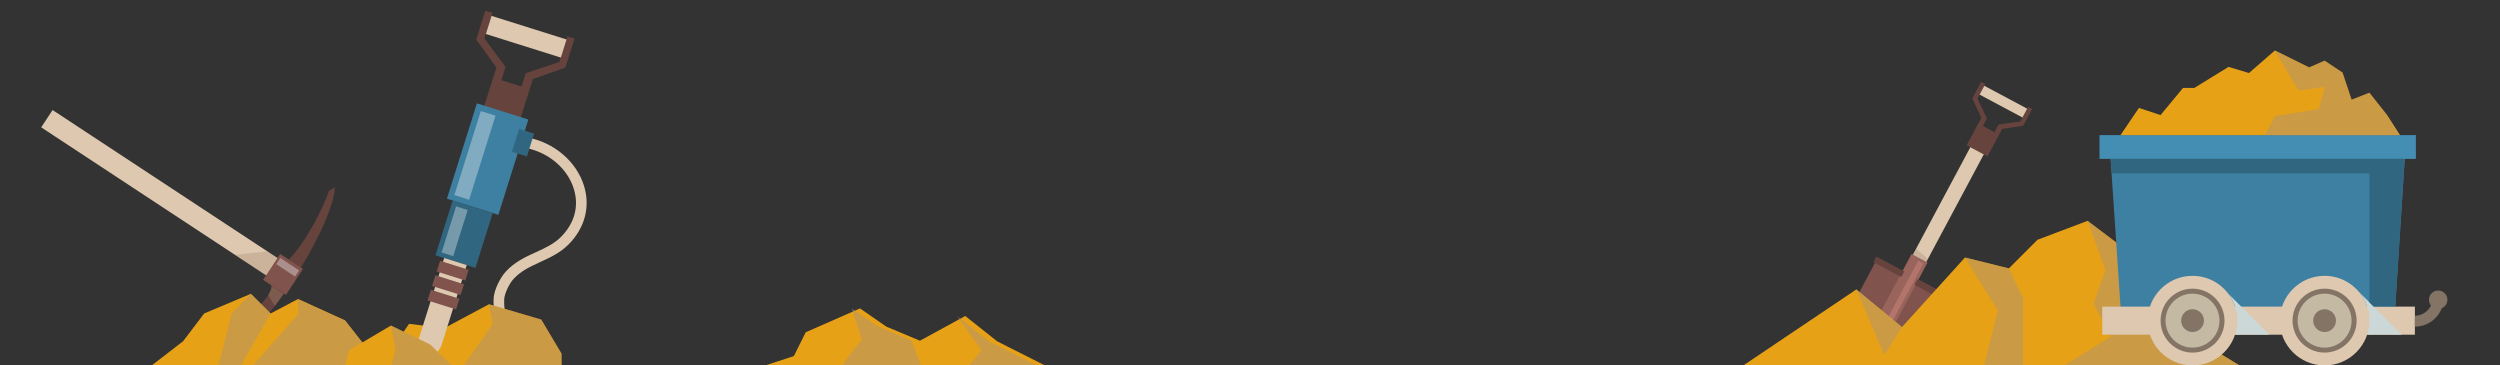 <?xml version="1.0" encoding="utf-8"?>
<!-- Generator: Adobe Illustrator 22.1.0, SVG Export Plug-In . SVG Version: 6.00 Build 0)  -->
<svg version="1.1" id="Layer_1" xmlns="http://www.w3.org/2000/svg" xmlns:xlink="http://www.w3.org/1999/xlink" x="0px" y="0px"
	 viewBox="0 0 3660 535" style="enable-background:new 0 0 3660 535;" xml:space="preserve">
<rect x="0" y="0" width="3660" height="535" fill="#333333" stroke="none"/>
<style type="text/css">
	.st0{fill:#DEC8AF;}
	.st1{fill:#66433D;}
	.st2{fill:#80534D;}
	.st3{opacity:0.55;fill:#916F5D;}
	.st4{opacity:0.24;fill:#916F5D;}
	.st5{opacity:0.38;fill:#F2F2F2;}
	.st6{fill:#E6A117;}
	.st7{opacity:0.5;fill:#AE9474;}
	.st8{fill:#3E80A1;}
	.st9{fill:#316680;}
	.st10{opacity:0.34;fill:#FFFFFF;}
	.st11{fill:#99645C;}
	.st12{fill:#B3756B;}
	.st13{fill:#458EB3;}
	.st14{fill:#847465;}
	.st15{fill:#C4BAA4;}
	.st16{fill:#CCD8D7;}
		#gancu{
-webkit-animation: gancu-anim 5s linear infinite;
          animation: gancu-anim 0.9s linear infinite;
  -webkit-transform-origin: center;
      -ms-transform-origin: center;
          transform-origin: center;
  transform-box: fill-box;
}
@-webkit-keyframes gancu-anim {
  0% {
    -webkit-transform: rotate(0deg) translate(0);
            transform: rotate(0deg) translate(0)
  }
  25% {
    -webkit-transform: rotate(2deg) translateY(5px);
            transform: rotate(10deg) translateY(5px)
  }
  50% {
    -webkit-transform: rotate(-2deg) translateY(-5px);
            transform: rotate(-10deg) translateY(-30px)
  }
  75% {
    -webkit-transform: rotate(-2deg) translateY(5px);
            transform: rotate(-2deg) translateY(5px)
  }
  100% {
    -webkit-transform: rotate(0deg) translate(0);
            transform: rotate(0deg) translate(0)
  }
</style>
<g>
	<g id="gancu">
		<polygon class="st0" points="60.3,186.4 77,161.1 408.6,379.3 391.9,404.6 		"/>
		<path class="st1" d="M440.4,392l-18-11.8c25.3-24.4,51.9-78.2,59.4-101.1l8.6-4.8C489,298.5,470.3,343.1,440.4,392z"/>
		<path class="st1" d="M364.2,492.6c-4.4-3.3-7.6-6.4-10-9.3c-5.6-6.4-6.8-11-6.8-11c16.2-8.1,30.7-21.3,39.9-32.9l0.1-0.1
			c2.4-3,4.4-5.9,6-8.5c0,0,0,0,0,0c4-6.7,5.3-11.7,2.9-13.4l19.2,12.6C397.9,454.8,380.2,476.3,364.2,492.6z"/>
		
			<rect x="391.2" y="381.8" transform="matrix(0.55 -0.836 0.836 0.55 -149.201 526.753)" class="st2" width="45.4" height="40"/>
		<path class="st3" d="M402.3,447.9l-9.6-16c0.3-0.4,0.5-0.8,0.7-1.2c0,0,0,0,0,0c4-6.7,5.3-11.7,2.9-13.4l19.2,12.6
			C411.1,436.2,406.7,442.2,402.3,447.9z"/>
		<polygon class="st4" points="405.9,377.5 391.3,367.9 344,373.1 389.3,402.8 		"/>
		<polygon class="st5" points="404.4,386.7 410.3,377.7 437.9,395.9 432,404.9 		"/>
	</g>
	<g>
		<g>
			<path class="st0" d="M740.1,493.7c-14.7-12-18.4-41.2-17.4-57.8c1.3-13.1,10.1-29.9,17.6-38.1c13-14.3,28.9-21.6,44.3-28.6
				c13.6-6.2,26.3-12,36.6-22.3c20-20,26.7-45,18.9-70.3c-9.3-30.2-37.2-53.8-71-60.1l2.9-15.3c39.4,7.4,72,35.2,83,70.9
				c9.5,30.6,1.2,62-22.8,85.9c-12.3,12.3-26.9,19-41.1,25.5c-14.6,6.7-28.4,13-39.3,24.9c-6.3,6.9-12.8,20.7-13.6,28.9
				c-1,15.9,3.5,37.7,11.7,44.5L740.1,493.7z"/>
		</g>
		<polygon class="st6" points="556.7,535 598.9,474.1 650.4,480.4 715.9,445.4 792.4,467.9 822.1,517.8 822.1,535 		"/>
		<polygon class="st6" points="556.7,534.6 505.2,469 436.4,437.7 396.2,458.9 367.3,430.1 298.9,458.9 268.1,499.5 222.6,534.6 		
			"/>
		<polygon class="st7" points="352.9,534.6 396.2,458.9 367.3,430.1 339.3,458.9 319.9,534.6 		"/>
		<polygon class="st7" points="679.1,535 721.2,474.1 715.9,445.4 792.4,467.9 822.1,517.8 822.1,535 		"/>
		<g>
			<polygon class="st1" points="726.7,98.9 722.1,113.6 722,113.6 704.5,169.4 757.9,186.2 775.5,130.4 780.1,115.7 827.7,99 
				841.1,56.5 830.7,53.3 818.9,90.7 769.7,107.2 763.6,126.7 734,117.4 740.1,97.9 709.1,56.2 720.9,18.8 710.5,15.5 697.2,58 			
				"/>
			
				<rect x="756.3" y="-3.8" transform="matrix(0.3 -0.954 0.954 0.3 488.025 772.439)" class="st0" width="27.8" height="115.1"/>
			<polygon class="st8" points="729.6,314.5 654.3,290.9 698.2,151.3 773.5,175 			"/>
			<polygon class="st9" points="696,392.2 637.5,373.8 662.7,293.5 721.3,311.9 			"/>
			<polygon class="st0" points="683.3,388.1 645.8,507.3 636.5,521.6 612.2,514 612.8,497 650.3,377.7 			"/>
			
				<rect x="654.4" y="374.3" transform="matrix(0.3 -0.954 0.954 0.3 85.908 909.492)" class="st2" width="16.4" height="43.9"/>
			<polygon class="st2" points="674.4,431.8 632.5,418.7 637.5,403 679.3,416.2 			"/>
			<polygon class="st2" points="667.7,453 625.9,439.9 630.8,424.3 672.6,437.4 			"/>
			<polygon class="st0" points="616.6,497.7 616.1,510.9 635,516.8 642.3,505.7 			"/>
			<polygon class="st10" points="686.8,292.4 665.2,285.6 703.9,162.6 725.5,169.3 			"/>
			
				<rect x="630.1" y="329.6" transform="matrix(0.3 -0.954 0.954 0.3 143.035 871.818)" class="st10" width="70.7" height="17.8"/>
			<polygon class="st9" points="771.4,229.1 749.4,222.2 760,188.7 781.9,195.6 			"/>
		</g>
		<polygon class="st7" points="556.7,535 505.2,469.5 436.4,438.1 437,459.3 370.4,535 		"/>
		<polygon class="st6" points="630,504.6 572.3,476.6 511.1,512.8 505.2,535 661.2,535 		"/>
		<polygon class="st7" points="630,504.6 572.3,476.6 579.1,512.8 573.1,535 661.2,535 		"/>
	</g>
</g>
<g>
	<g>
		<polygon class="st2" points="2704.6,460.4 2748.9,377.6 2844.9,428.9 2800.6,511.7 2733.6,521.5 		"/>
		<path class="st11" d="M2753.9,455.4l44.6-83.5l23.4,12.5l-44.6,83.5c-3,5.7-10.7,7.5-17.2,4c-3.2-1.7-5.5-4.4-6.6-7.4
			C2752.4,461.5,2752.4,458.3,2753.9,455.4z"/>
		<path class="st12" d="M2762.1,468.3l46.2-86.5l7.5,4l-42.7,79.8C2771.2,469.4,2766.2,470.5,2762.1,468.3z"/>
		<polygon class="st0" points="2894.8,196.4 2914.5,206.9 2820.1,383.5 2800.4,373 		"/>
		<polygon class="st1" points="2900.7,172.4 2896.2,180.8 2896.2,180.8 2879.1,212.7 2909.7,229 2926.7,197.1 2931.2,188.7 
			2962.1,184 2975.1,159.7 2969.1,156.6 2957.7,177.9 2925.9,182.3 2919.9,193.5 2903,184.4 2908.9,173.3 2894.9,144.4 2906.3,123 
			2900.4,119.8 2887.4,144.1 		"/>
		<polygon class="st0" points="2898.1,138.5 2960.9,172 2967.8,159.1 2905,125.6 		"/>
		<path class="st5" d="M2797.5,508.3l-61.5,8.9l-26.9-56.2l8.8,10.6l5.4-1.5l-0.1,11.4l8-6.4l-3,19l12.7-12l-6.3,23.1l15.9-17.8
			l-5.3,18.4c0,0,13.1-10,13.6-10.6c0.5-0.6-0.7,5.5-0.7,5.5l8.6-4.3l-2.2,10.8l14.4-4.9l-0.9,6.1L2797.5,508.3z"/>
		<polygon class="st1" points="2843.5,438.7 2802.7,416.9 2807.1,408.7 2847.9,430.5 		"/>
		
			<rect x="2759.4" y="367.8" transform="matrix(0.472 -0.882 0.882 0.472 1115.837 2643.99)" class="st1" width="9.3" height="46.3"/>
		<polygon class="st4" points="2820.1,383.5 2800.4,373 2805.2,364.1 2822.5,379 		"/>
	</g>
	<g>
		<polygon class="st6" points="2552.2,535 2717.7,423.7 2784.5,478.8 2876.7,377 2941,392.9 2982.9,351 3056.2,323.3 3167.5,407.2 
			3186.6,478.8 3278.7,535 		"/>
		<polygon class="st7" points="2717.7,423.7 2758.6,519.7 2784.5,478.8 		"/>
		<polygon class="st7" points="2876.7,377 2925,454.6 2904.7,535 2961.9,535 2961.9,436.7 2941,392.9 		"/>
		<polygon class="st7" points="3056.2,323.3 3082.5,395.1 3065,445.1 3090.4,492.7 3022.3,535 3278.7,535 3186.6,478.8 
			3167.5,407.2 		"/>
	</g>
</g>
<g>
	<polygon class="st8" points="3505.3,469.4 3105.8,469.4 3088.4,209.8 3522,209.8 	"/>
	<rect x="3073.7" y="197.8" class="st13" width="463.1" height="34.8"/>
	<rect x="3077.7" y="448.9" class="st0" width="457.7" height="41.1"/>
	<g>
		<path class="st0" d="M3275.4,469.4c0,36.2-29.4,65.6-65.6,65.6c-36.2,0-65.6-29.4-65.6-65.6c0-36.2,29.4-65.6,65.6-65.6
			C3246.1,403.8,3275.4,433.2,3275.4,469.4z"/>
		<path class="st14" d="M3256.7,469.4c0,25.9-20.9,46.8-46.8,46.8c-25.9,0-46.8-21-46.8-46.8c0-25.9,21-46.8,46.8-46.8
			C3235.7,422.6,3256.7,443.6,3256.7,469.4z"/>
		<path class="st15" d="M3249.3,469.4c0,21.8-17.7,39.5-39.5,39.5c-21.8,0-39.5-17.7-39.5-39.5c0-21.8,17.7-39.5,39.5-39.5
			C3231.6,430,3249.3,447.6,3249.3,469.4z"/>
		<path class="st14" d="M3226.6,469.4c0,9.2-7.5,16.7-16.7,16.7c-9.2,0-16.7-7.5-16.7-16.7c0-9.2,7.5-16.7,16.7-16.7
			C3219.1,452.7,3226.6,460.2,3226.6,469.4z"/>
		<path class="st0" d="M3468.8,469.4c0,36.2-29.4,65.6-65.6,65.6c-36.2,0-65.6-29.4-65.6-65.6c0-36.2,29.4-65.6,65.6-65.6
			C3439.4,403.8,3468.8,433.2,3468.8,469.4z"/>
		<path class="st14" d="M3450.1,469.4c0,25.9-21,46.8-46.9,46.8c-25.9,0-46.9-21-46.9-46.8c0-25.9,21-46.8,46.9-46.8
			C3429.1,422.6,3450.1,443.6,3450.1,469.4z"/>
		<path class="st15" d="M3442.7,469.4c0,21.8-17.7,39.5-39.5,39.5c-21.8,0-39.5-17.7-39.5-39.5c0-21.8,17.7-39.5,39.5-39.5
			C3425,430,3442.7,447.6,3442.7,469.4z"/>
		<path class="st14" d="M3419.9,469.4c0,9.2-7.5,16.7-16.7,16.7c-9.2,0-16.7-7.5-16.7-16.7c0-9.2,7.5-16.7,16.7-16.7
			C3412.4,452.7,3419.9,460.2,3419.9,469.4z"/>
	</g>
	<g>
		<path class="st14" d="M3561.4,438.8c-1.4,13.2-12.5,23.4-26,23.4v16c22.4,0,40.7-17.5,42.1-39.5H3561.4z"/>
	</g>
	<path class="st14" d="M3583,438.8c0,7.5-6.1,13.5-13.5,13.5c-7.5,0-13.5-6-13.5-13.5c0-7.5,6-13.5,13.5-13.5
		C3576.9,425.3,3583,431.3,3583,438.8z"/>
	<path class="st16" d="M3516.3,490h-50.7c2.1-6.5,3.3-13.4,3.3-20.5c0-7.2-1.1-14.1-3.3-20.6c-2.6-7.8-6.6-15-11.7-21.1l15,14.9
		l6.3,6.3l20.6,20.6L3516.3,490z"/>
	<path class="st16" d="M3322.4,490h-50.1c2.2-6.5,3.3-13.4,3.3-20.5h0.4l-0.4-0.4c-0.1-7-1.2-13.8-3.3-20.2
		c-2.2-6.8-5.5-13-9.7-18.6l18.6,18.6l20.6,20.6L3322.4,490z"/>
	<polygon class="st9" points="3520.6,232.5 3519.2,253.8 3506.7,448.8 3475.1,448.8 3468.8,442.6 3468.8,253.8 3091.5,253.8 
		3090,232.5 	"/>
	<polygon class="st6" points="3104.4,197.8 3131.4,158 3163,168.5 3196,128.7 3212.5,128.7 3262.6,97.9 3292.5,106.9 3330.4,73.9 
		3380.6,98.7 3403.2,88.9 3429.4,106.2 3442.7,146 3468.8,135.8 3494.7,168.5 3513.5,197.8 	"/>
	<polygon class="st7" points="3330.4,73.9 3364.9,132.5 3403.2,127.2 3394.9,159.5 3330.4,170 3316.1,197.8 3513.5,197.8 
		3494.7,168.5 3468.8,135.8 3442.7,146 3429.4,106.2 3403.2,88.9 3380.6,98.7 	"/>
</g>
<g>
	<polygon class="st6" points="1529.8,535 1460,499.8 1413.1,462.6 1346.8,498.8 1297.6,478.2 1259.1,451.5 1179.6,486.4 
		1162.2,521.3 1120.3,535 	"/>
	<polygon class="st7" points="1247.1,451.5 1261.5,497.1 1241.1,523.2 1233.4,535 1348.1,535 1334.8,498.8 1284.6,477.5 	"/>
	<polygon class="st7" points="1401.1,462.6 1437,512.8 1419.1,535 1517.8,535 1448,499.8 	"/>
</g>
</svg>

